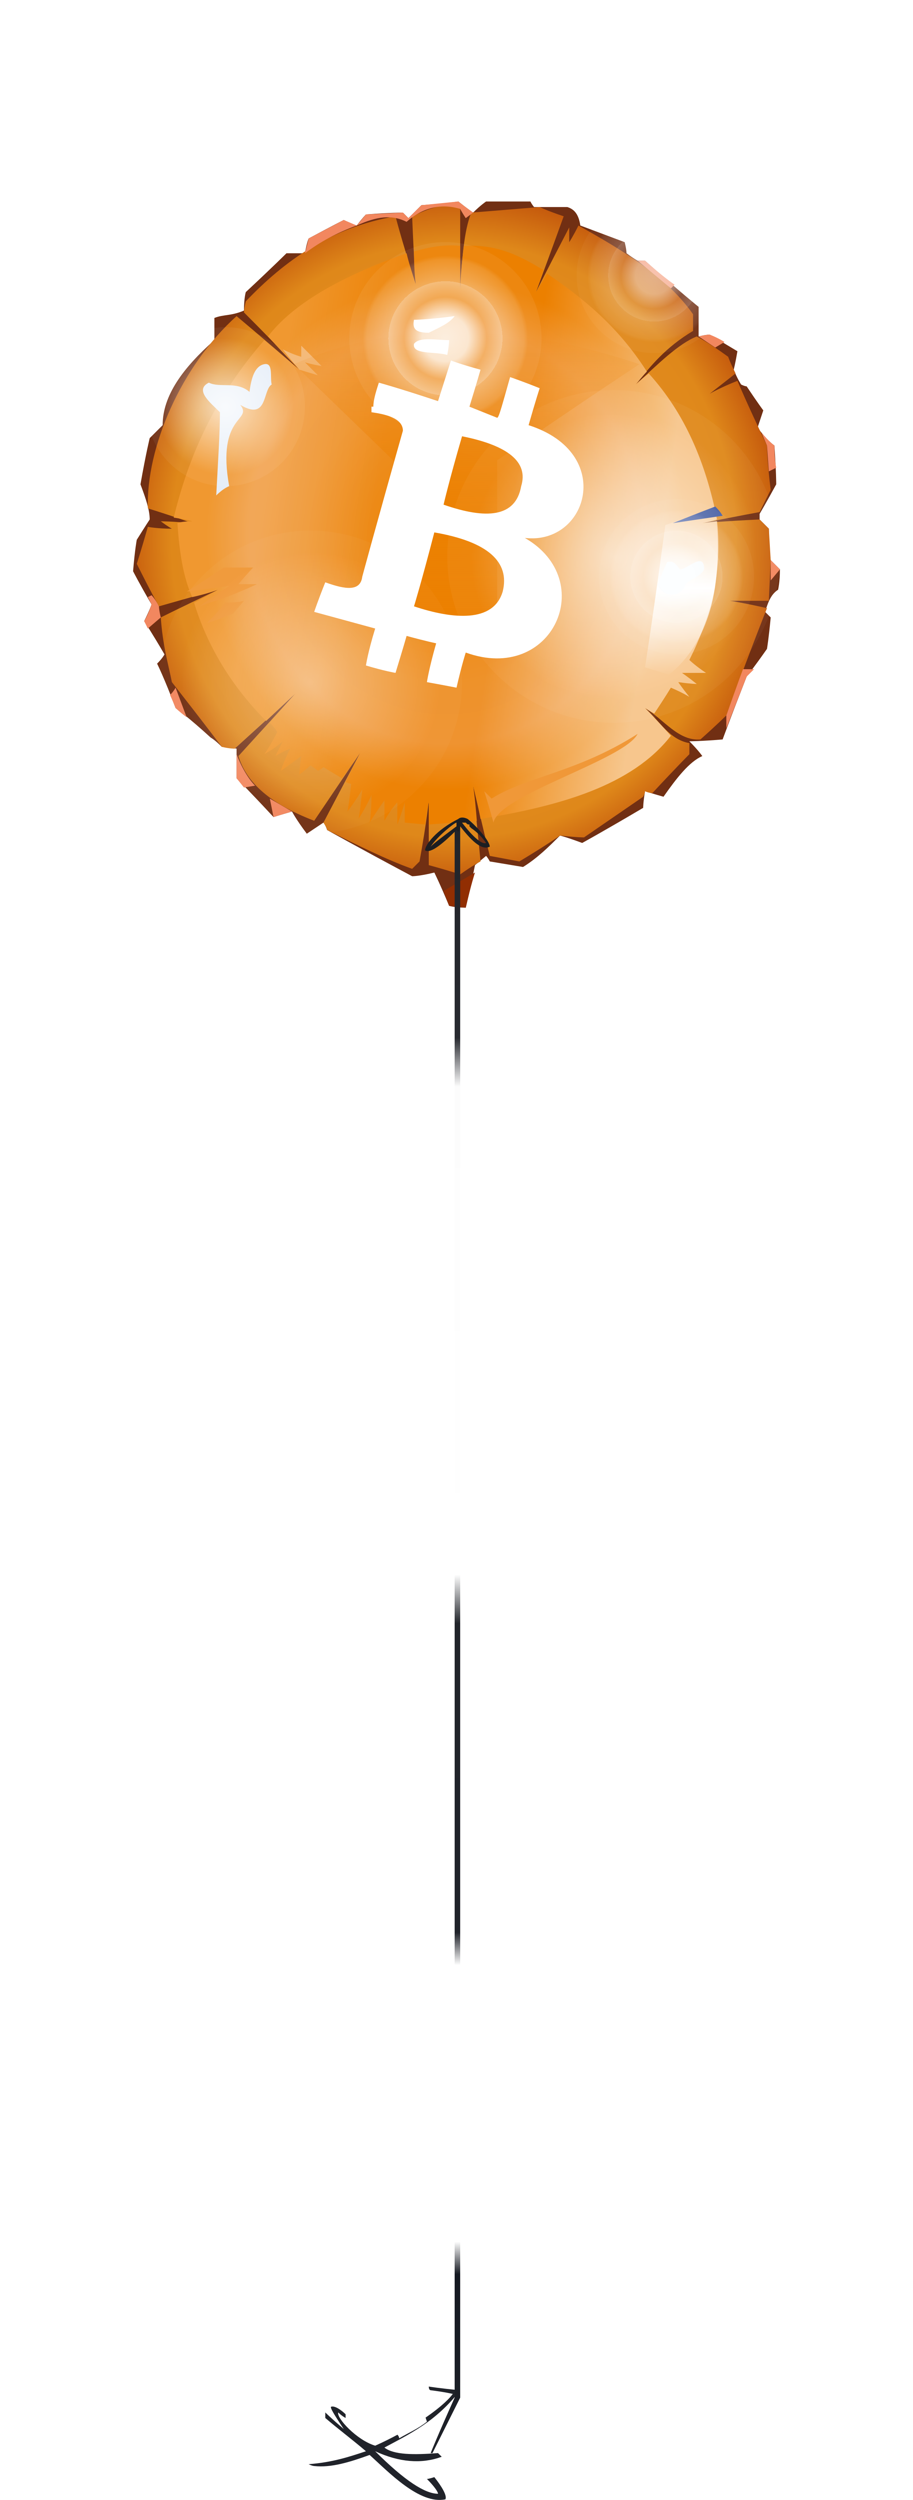 <?xml version="1.0" encoding="UTF-8" standalone="no"?>
<svg
   width="494"
   height="1352.333"
   viewBox="0 0 494 1352.333"
   version="1.1"
   id="svg189"
   sodipodi:docname="cb-layer-0820.svg"
   xmlns:inkscape="http://www.inkscape.org/namespaces/inkscape"
   xmlns:sodipodi="http://sodipodi.sourceforge.net/DTD/sodipodi-0.dtd"
   xmlns:xlink="http://www.w3.org/1999/xlink"
   xmlns="http://www.w3.org/2000/svg"
   xmlns:svg="http://www.w3.org/2000/svg">
  <sodipodi:namedview
     id="namedview191"
     pagecolor="#ffffff"
     bordercolor="#666666"
     borderopacity="1.0"
     inkscape:pageshadow="2"
     inkscape:pageopacity="0.0"
     inkscape:pagecheckerboard="0" />
  <defs
     id="defs143">
    <filter
       width="1.411"
       height="1.469"
       x="-0.206"
       y="-0.188"
       id="id-71462"
       filterUnits="objectBoundingBox">
      <feOffset
         result="id-71463"
         in="SourceAlpha"
         dx="0"
         dy="35"
         id="feOffset2" />
      <feGaussianBlur
         result="id-71464"
         in="SourceAlpha"
         stdDeviation="30"
         id="feGaussianBlur4" />
      <feColorMatrix
         result="id-71466"
         in="SourceAlpha"
         type="matrix"
         values="0 0 0 0 0 0 0 0 0 0 0 0 0 0 0 0 0 0 0.430 0"
         id="feColorMatrix6" />
      <feMerge
         id="feMerge12">
        <feMergeNode
           in="SourceAlpha"
           id="feMergeNode8" />
        <feMergeNode
           in="SourceGraphic"
           id="feMergeNode10" />
      </feMerge>
    </filter>
    <radialGradient
       cx="178.156"
       cy="180.332"
       r="186.669"
       id="id-71469"
       fx="178.156"
       fy="180.332"
       gradientTransform="scale(0.974,1.027)"
       gradientUnits="userSpaceOnUse">
      <stop
         stop-color="#EF9734"
         offset="0%"
         id="stop15" />
      <stop
         stop-color="#DF881A"
         offset="84%"
         id="stop17" />
      <stop
         stop-color="#C0510A"
         offset="100%"
         id="stop19" />
    </radialGradient>
    <radialGradient
       cx="174.602"
       cy="176.879"
       r="133.689"
       id="id-71470"
       fx="174.602"
       fy="176.879"
       gradientTransform="scale(0.97,1.031)"
       gradientUnits="userSpaceOnUse">
      <stop
         stop-color="#EC8100"
         offset="0%"
         id="stop22" />
      <stop
         stop-color="#EE922A"
         offset="59%"
         id="stop24" />
      <stop
         stop-color="#EF9330"
         offset="82%"
         id="stop26" />
      <stop
         stop-color="#EC8000"
         offset="100%"
         id="stop28" />
    </radialGradient>
    <linearGradient
       x1="74.335"
       y1="146.495"
       x2="293.1"
       y2="182.956"
       id="id-71471"
       gradientTransform="scale(0.97,1.031)"
       gradientUnits="userSpaceOnUse">
      <stop
         stop-color="#FFFFFF"
         offset="0%"
         stop-opacity="0.189"
         id="stop31" />
      <stop
         stop-color="#FFFFFF"
         offset="28%"
         stop-opacity="0"
         id="stop33" />
      <stop
         stop-color="#FFFFFF"
         offset="62%"
         stop-opacity="0"
         id="stop35" />
      <stop
         stop-color="#FFFFFF"
         offset="100%"
         stop-opacity="0.552"
         id="stop37" />
    </linearGradient>
    <linearGradient
       x1="163.603"
       y1="79.848"
       x2="163.603"
       y2="249.342"
       id="id-71472"
       gradientTransform="scale(1.103,0.906)"
       gradientUnits="userSpaceOnUse">
      <stop
         stop-color="#EC8000"
         offset="0%"
         stop-opacity="0"
         id="stop40" />
      <stop
         stop-color="#EC8000"
         offset="100%"
         id="stop42" />
    </linearGradient>
    <linearGradient
       x1="448.668"
       y1="111.088"
       x2="448.668"
       y2="170.599"
       id="id-71473"
       gradientTransform="scale(0.661,1.512)"
       gradientUnits="userSpaceOnUse">
      <stop
         stop-color="#FFFFFF"
         offset="0%"
         stop-opacity="0.044"
         id="stop45" />
      <stop
         stop-color="#FFFFFF"
         offset="48%"
         id="stop47" />
      <stop
         stop-color="#FFFFFF"
         offset="100%"
         stop-opacity="0.026"
         id="stop49" />
    </linearGradient>
    <radialGradient
       cx="0.5"
       cy="0.5"
       r="0.43"
       id="id-71474"
       fx="0.5"
       fy="0.5">
      <stop
         stop-color="#FFFFFF"
         offset="0%"
         id="stop52" />
      <stop
         stop-color="#FFFFFF"
         offset="9%"
         stop-opacity="0.979"
         id="stop54" />
      <stop
         stop-color="#FFFFFF"
         offset="28%"
         stop-opacity="0.924"
         id="stop56" />
      <stop
         stop-color="#FFFFFF"
         offset="50%"
         stop-opacity="0.328"
         id="stop58" />
      <stop
         stop-color="#FFFFFF"
         offset="69%"
         stop-opacity="0.571"
         id="stop60" />
      <stop
         stop-color="#FFFFFF"
         offset="69%"
         stop-opacity="0.403"
         id="stop62" />
      <stop
         stop-color="#FFFFFF"
         offset="95%"
         stop-opacity="0.192"
         id="stop64" />
      <stop
         stop-color="#FFFFFF"
         offset="100%"
         stop-opacity="0.070"
         id="stop66" />
    </radialGradient>
    <radialGradient
       cx="0.5"
       cy="0.5"
       r="0.43"
       id="radialGradient85"
       fx="0.5"
       fy="0.5">
      <stop
         stop-color="#FFFFFF"
         offset="0%"
         id="stop69" />
      <stop
         stop-color="#FFFFFF"
         offset="9%"
         stop-opacity="0.979"
         id="stop71" />
      <stop
         stop-color="#FFFFFF"
         offset="28%"
         stop-opacity="0.924"
         id="stop73" />
      <stop
         stop-color="#FFFFFF"
         offset="50%"
         stop-opacity="0.328"
         id="stop75" />
      <stop
         stop-color="#FFFFFF"
         offset="69%"
         stop-opacity="0.571"
         id="stop77" />
      <stop
         stop-color="#FFFFFF"
         offset="69%"
         stop-opacity="0.403"
         id="stop79" />
      <stop
         stop-color="#FFFFFF"
         offset="95%"
         stop-opacity="0.192"
         id="stop81" />
      <stop
         stop-color="#FFFFFF"
         offset="100%"
         stop-opacity="0.070"
         id="stop83" />
    </radialGradient>
    <radialGradient
       cx="0.5"
       cy="0.5"
       r="0.43"
       id="radialGradient103"
       fx="0.5"
       fy="0.5">
      <stop
         stop-color="#FFFFFF"
         offset="0%"
         id="stop87" />
      <stop
         stop-color="#FFFFFF"
         offset="9%"
         stop-opacity="0.979"
         id="stop89" />
      <stop
         stop-color="#FFFFFF"
         offset="28%"
         stop-opacity="0.924"
         id="stop91" />
      <stop
         stop-color="#FFFFFF"
         offset="50%"
         stop-opacity="0.328"
         id="stop93" />
      <stop
         stop-color="#FFFFFF"
         offset="69%"
         stop-opacity="0.571"
         id="stop95" />
      <stop
         stop-color="#FFFFFF"
         offset="69%"
         stop-opacity="0.403"
         id="stop97" />
      <stop
         stop-color="#FFFFFF"
         offset="95%"
         stop-opacity="0.192"
         id="stop99" />
      <stop
         stop-color="#FFFFFF"
         offset="100%"
         stop-opacity="0.070"
         id="stop101" />
    </radialGradient>
    <radialGradient
       cx="0.5"
       cy="0.5"
       r="0.43"
       id="id-71477"
       fx="0.5"
       fy="0.5">
      <stop
         stop-color="#FFFFFF"
         offset="0%"
         id="stop105" />
      <stop
         stop-color="#FFFFFF"
         offset="100%"
         stop-opacity="0.070"
         id="stop107" />
    </radialGradient>
    <radialGradient
       cx="0.5"
       cy="0.5"
       r="0.43"
       id="radialGradient114"
       fx="0.5"
       fy="0.5">
      <stop
         stop-color="#FFFFFF"
         offset="0%"
         id="stop110" />
      <stop
         stop-color="#FFFFFF"
         offset="100%"
         stop-opacity="0.070"
         id="stop112" />
    </radialGradient>
    <radialGradient
       cx="0.5"
       cy="0.5"
       r="0.43"
       id="radialGradient120"
       fx="0.5"
       fy="0.5">
      <stop
         stop-color="#FFFFFF"
         offset="0%"
         id="stop116" />
      <stop
         stop-color="#FFFFFF"
         offset="100%"
         stop-opacity="0.070"
         id="stop118" />
    </radialGradient>
    <linearGradient
       x1="548.799"
       y1="0.674"
       x2="548.799"
       y2="119.333"
       id="id-71480"
       gradientTransform="scale(0.135,7.416)"
       gradientUnits="userSpaceOnUse">
      <stop
         stop-color="#21242A"
         offset="0%"
         id="stop122" />
      <stop
         stop-color="#282A30"
         offset="13%"
         id="stop124" />
      <stop
         stop-color="#FCFCFC"
         offset="16%"
         id="stop126" />
      <stop
         stop-color="#FFFFFF"
         offset="46%"
         id="stop128" />
      <stop
         stop-color="#21242A"
         offset="49%"
         id="stop130" />
      <stop
         stop-color="#20232A"
         offset="68%"
         id="stop132" />
      <stop
         stop-color="#FFFFFF"
         offset="70%"
         id="stop134" />
      <stop
         stop-color="#FFFFFF"
         offset="87%"
         id="stop136" />
      <stop
         stop-color="#151921"
         offset="89%"
         id="stop138" />
      <stop
         stop-color="#1F2229"
         offset="100%"
         id="stop140" />
    </linearGradient>
    <radialGradient
       inkscape:collect="always"
       xlink:href="#id-71474"
       id="radialGradient193"
       cx="169"
       cy="76"
       fx="169"
       fy="76"
       r="44.72"
       gradientUnits="userSpaceOnUse" />
    <radialGradient
       inkscape:collect="always"
       xlink:href="#id-71474"
       id="radialGradient195"
       cx="294"
       cy="205"
       fx="294"
       fy="205"
       r="36.12"
       gradientUnits="userSpaceOnUse" />
    <radialGradient
       inkscape:collect="always"
       xlink:href="#id-71474"
       id="radialGradient197"
       cx="282"
       cy="42"
       fx="282"
       fy="42"
       r="36.12"
       gradientUnits="userSpaceOnUse" />
    <radialGradient
       inkscape:collect="always"
       xlink:href="#id-71477"
       id="radialGradient199"
       cx="50"
       cy="113"
       fx="50"
       fy="113"
       r="36.98"
       gradientUnits="userSpaceOnUse" />
    <radialGradient
       inkscape:collect="always"
       xlink:href="#id-71477"
       id="radialGradient201"
       cx="96"
       cy="262"
       fx="96"
       fy="262"
       r="70.52"
       gradientUnits="userSpaceOnUse" />
    <radialGradient
       inkscape:collect="always"
       xlink:href="#id-71477"
       id="radialGradient203"
       cx="260"
       cy="194"
       fx="260"
       fy="194"
       r="77.4"
       gradientUnits="userSpaceOnUse" />
  </defs>
  <g
     transform="translate(72,72)"
     id="id-71481">
    <g
       filter="url(#id-71462)"
       id="g180">
      <path
         d="m 180,384 c -6,0 -9,-1 -9,-1 -5,-12 -8,-18 -8,-18 -8,2 -12,2 -12,2 -30,-16 -46,-25 -46,-25 -1,-3 -2,-4 -2,-4 -6,4 -9,6 -9,6 -6,-8 -8,-12 -8,-12 -7,2 -10,3 -10,3 -13,-14 -20,-21 -20,-21 0,-10 0,-16 0,-16 -6,-1 -8,-1 -8,-1 -4,-4 -6,-5 -6,-5 C 30,281 23,276 23,276 17,260 13,252 13,252 c 3,-3 4,-5 4,-5 -7,-12 -11,-18 -11,-18 3,-6 4,-9 4,-9 C 3,208 0,202 0,202 1,190 2,185 2,185 7,177 9,174 9,174 9,169 7,163 4,155 7,138 9,130 9,130 l 7,-7 c 0,-16 11,-31 28,-46 0,-8 0,-12 0,-12 5,-2 9,-1 16,-4 0,-7 1,-10 1,-10 15,-14 22,-21 22,-21 7,0 10,0 10,0 1,-6 2,-8 2,-8 13,-7 19,-10 19,-10 4,2 7,3 7,3 3,-4 5,-6 5,-6 13,-1 20,-1 20,-1 2,2 3,3 3,3 5,-5 7,-7 7,-7 14,-1 20,-2 20,-2 5,4 8,6 8,6 4,-4 7,-6 7,-6 16,0 24,0 24,0 1,2 2,3 2,3 12,0 18,0 18,0 3,1 6,3 7,10 16,6 24,9 24,9 1,4 1,6 1,6 4,3 6,4 6,4 3,0 4,0 4,0 19,17 29,25 29,25 0,11 0,16 0,16 4,-1 6,-1 6,-1 10,6 15,9 15,9 -1,6 -2,10 -2,10 2,5 4,8 4,8 2,1 3,1 3,1 6,9 9,13 9,13 -2,6 -3,9 -3,9 1,2 2,3 2,3 4,5 7,7 7,7 1,14 1,21 1,21 -6,11 -9,16 -9,16 0,2 0,3 0,3 3,3 5,5 5,5 0,11 1,17 1,17 3,3 5,5 5,5 0,7 -1,11 -1,11 -3,2 -5,5 -7,12 2,2 3,3 3,3 -1,11 -2,17 -2,17 -7,10 -11,15 -11,15 -9,23 -13,34 -13,34 -12,1 -18,1 -18,1 5,5 7,8 7,8 -7,3 -14,12 -21,22 -7,-2 -10,-3 -10,-3 -1,6 -1,9 -1,9 -22,13 -33,19 -33,19 -8,-3 -12,-4 -12,-4 -6,6 -12,12 -20,17 -12,-2 -18,-3 -18,-3 -1,-2 -2,-3 -2,-3 l -6,5 c -3,15 -5,23 -5,23 z"
         fill="#712f13"
         id="id-71483" />
      <path
         d="m 193,356 16,3 c 15,-9 22,-14 22,-14 9,1 13,1 13,1 l 32,-22 c 1,-2 1,-3 1,-3 2,1 4,1 4,1 13,-14 20,-21 20,-21 0,-4 0,-6 0,-6 -11,-2 -16,-12 -24,-19 10,6 18,18 30,17 9,-8 14,-13 14,-13 14,-38 22,-58 22,-58 -13,-3 -20,-4 -20,-4 14,0 21,0 21,0 l 1,-22 -1,-17 c -3,-3 -5,-5 -5,-5 -21,1 -31,2 -31,2 20,-4 31,-6 31,-6 4,-8 6,-12 6,-12 -2,-16 -2,-24 -2,-24 -11,-23 -16,-35 -16,-35 -10,4 -15,7 -15,7 9,-7 14,-11 14,-11 -3,-6 -4,-9 -4,-9 -11,-8 -17,-11 -17,-11 -10,4 -21,15 -33,26 8,-10 16,-20 31,-29 0,-6 0,-9 0,-9 -14,-20 -37,-34 -62,-48 -3,6 -5,9 -5,9 0,-5 0,-8 0,-8 -12,23 -18,35 -18,35 10,-27 15,-41 15,-41 -9,-3 -13,-5 -13,-5 -24,2 -37,3 -37,3 -4,10 -5,25 -6,42 0,-29 0,-44 0,-44 -9,-4 -17,0 -26,4 1,25 2,37 2,37 C 145,22 142,10 142,10 107,16 82,34 61,56 60,60 60,62 60,62 80,82 90,93 90,93 68,74 56,64 56,64 26,91 7,135 8,168 c 16,5 24,8 24,8 -11,-1 -17,-1 -17,-1 4,3 6,4 6,4 -8,0 -13,-1 -13,-1 -4,14 -6,20 -6,20 8,16 12,23 12,23 21,-6 32,-9 32,-9 -21,10 -31,15 -31,15 1,15 4,25 6,35 18,23 27,35 27,35 4,1 7,1 7,1 22,-20 33,-30 33,-30 -21,23 -31,34 -31,34 4,13 15,25 41,35 l 25,-37 -20,38 c 2,3 2,4 2,4 16,8 32,16 46,21 3,-3 4,-4 4,-4 4,-22 5,-33 5,-33 0,23 0,35 0,35 11,3 17,5 17,5 7,-5 11,-7 11,-7 l -4,-41 c 6,26 9,38 9,38 z"
         fill="url(#id-71469)"
         id="id-71484"
         style="fill:url(#id-71469)" />
      <path
         d="m 74,284 c 3,3 4,5 4,5 -4,8 -7,12 -7,12 7,-4 10,-7 10,-7 -3,6 -4,8 -4,8 5,-3 8,-4 8,-4 -4,8 -5,12 -5,12 7,-5 11,-8 11,-8 -1,7 -1,10 -1,10 4,-3 6,-5 6,-5 3,2 4,3 4,3 2,-1 3,-2 3,-2 l 10,6 c 7,-9 10,-14 10,-14 -5,10 -8,16 -8,16 2,1 3,1 3,1 -1,10 -2,15 -2,15 6,-8 8,-12 8,-12 -1,11 -2,16 -2,16 5,-8 7,-13 7,-13 0,10 -1,15 -1,15 5,-8 8,-12 8,-12 0,8 0,11 0,11 4,-7 7,-10 7,-10 0,8 0,12 0,12 3,-8 4,-12 4,-12 0,8 0,11 0,11 l 11,1 c 1,-8 2,-12 2,-12 0,8 0,12 0,12 l 26,-2 c -1,-13 -2,-19 -2,-19 3,12 4,18 4,18 43,-7 82,-18 103,-45 -9,-10 -14,-15 -14,-15 3,2 5,3 5,3 6,-9 9,-14 9,-14 7,3 10,5 10,5 -4,-5 -6,-8 -6,-8 7,1 10,1 10,1 -5,-4 -8,-6 -8,-6 9,0 13,0 13,0 -6,-4 -9,-7 -9,-7 11,-22 18,-46 15,-75 l -8,1 c 5,-1 8,-2 8,-2 -6,-30 -17,-57 -37,-79 -5,4 -7,6 -7,6 4,-5 6,-7 6,-7 -16,-25 -35,-40 -54,-53 -4,7 -6,10 -6,10 3,-8 4,-12 4,-12 -12,-7 -24,-14 -43,-13 -2,16 -2,24 -2,24 0,-16 0,-24 0,-24 -9,-1 -18,1 -25,3 0,12 1,18 1,18 C 149,35 148,30 148,30 111,43 86,58 73,75 84,87 90,93 90,93 77,82 71,77 71,77 c -27,31 -41,63 -49,96 7,1 10,2 10,2 -6,0 -8,1 -8,1 1,15 3,29 8,40 9,-2 14,-4 14,-4 -9,5 -13,7 -13,7 7,23 20,45 39,64 l 16,-15 c -10,11 -14,16 -14,16 z"
         fill="url(#id-71470)"
         id="id-71485"
         style="fill:url(#id-71470)" />
      <path
         d="m 74,284 c 3,3 4,5 4,5 -4,8 -7,12 -7,12 7,-4 10,-7 10,-7 -3,6 -4,8 -4,8 5,-3 8,-4 8,-4 -4,8 -5,12 -5,12 7,-5 11,-8 11,-8 -1,7 -1,10 -1,10 4,-3 6,-5 6,-5 3,2 4,3 4,3 2,-1 3,-2 3,-2 l 10,6 c 7,-9 10,-14 10,-14 -5,10 -8,16 -8,16 2,1 3,1 3,1 -1,10 -2,15 -2,15 6,-8 8,-12 8,-12 -1,11 -2,16 -2,16 5,-8 7,-13 7,-13 0,10 -1,15 -1,15 5,-8 8,-12 8,-12 0,8 0,11 0,11 4,-7 7,-10 7,-10 0,8 0,12 0,12 3,-8 4,-12 4,-12 0,8 0,11 0,11 l 11,1 c 1,-8 2,-12 2,-12 0,8 0,12 0,12 l 26,-2 c -1,-13 -2,-19 -2,-19 3,12 4,18 4,18 43,-7 82,-18 103,-45 -9,-10 -14,-15 -14,-15 3,2 5,3 5,3 6,-9 9,-14 9,-14 7,3 10,5 10,5 -4,-5 -6,-8 -6,-8 7,1 10,1 10,1 -5,-4 -8,-6 -8,-6 9,0 13,0 13,0 -6,-4 -9,-7 -9,-7 11,-22 18,-46 15,-75 l -8,1 c 5,-1 8,-2 8,-2 -6,-30 -17,-57 -37,-79 -5,4 -7,6 -7,6 4,-5 6,-7 6,-7 -16,-25 -35,-40 -54,-53 -4,7 -6,10 -6,10 3,-8 4,-12 4,-12 -12,-7 -24,-14 -43,-13 -2,16 -2,24 -2,24 0,-16 0,-24 0,-24 -9,-1 -18,1 -25,3 0,12 1,18 1,18 C 149,35 148,30 148,30 111,43 86,58 73,75 84,87 90,93 90,93 77,82 71,77 71,77 c -27,31 -41,63 -49,96 7,1 10,2 10,2 -6,0 -8,1 -8,1 1,15 3,29 8,40 9,-2 14,-4 14,-4 -9,5 -13,7 -13,7 7,23 20,45 39,64 l 16,-15 c -10,11 -14,16 -14,16 z"
         fill="url(#id-71471)"
         id="id-71486"
         style="fill:url(#id-71471)" />
      <path
         d="m 40,230 c 7,-7 10,-11 10,-11 7,0 10,-1 10,-1 l -6,7 c -10,4 -14,5 -14,5 z"
         fill="#f09838"
         id="id-71487" />
      <path
         d="m 36,221 c 8,-3 12,-4 12,-4 13,-5 19,-8 19,-8 -7,0 -10,0 -10,0 5,-6 8,-9 8,-9 -10,0 -16,0 -16,0 -13,9 -20,13 -20,13 l 23,-3 c -11,7 -16,11 -16,11 z"
         fill="#f09838"
         id="id-71488" />
      <path
         d="m 45,161 c 4,-4 7,-5 7,-5 -7,-39 13,-35 6,-44 15,9 12,-8 17,-11 -1,-4 1,-12 -4,-11 -5,1 -7,7 -8,15 -7,-6 -16,-2 -22,-5 -8,4 1,11 6,16 0,11 -1,26 -2,45 z"
         fill="#e5edf7"
         id="id-71489" />
      <path
         d="m 81,82 c 6,3 10,4 10,4 0,-4 0,-6 0,-6 7,7 11,11 11,11 -6,-1 -9,-2 -9,-2 l 7,7 -10,-3 C 84,86 81,82 81,82 Z"
         fill="#f4ba7a"
         id="id-71490" />
      <path
         d="m 149,226 c 32,0 48,0 48,0 0,-56 0,-84 0,-84 51,-35 77,-52 77,-52 C 202,66 140,67 87,90 l 63,61 c -1,50 -1,75 -1,75 z"
         fill="url(#id-71472)"
         id="id-71491"
         style="fill:url(#id-71472)" />
      <path
         d="m 171,77 c -7,0 -16,-2 -19,2 -1,6 11,4 18,6 1,-5 1,-8 1,-8 z"
         fill="#ffffff"
         id="id-71492" />
      <path
         d="m 152,66 c -1,5 1,7 8,7 6,-3 11,-5 14,-9 -15,2 -22,2 -22,2 z"
         fill="#ffffff"
         id="id-71493" />
      <path
         d="m 195,338 c -3,-11 -5,-17 -5,-17 3,3 4,4 4,4 19,-12 46,-14 79,-35 -7,14 -75,33 -78,48 z"
         fill="#f09838"
         id="id-71494" />
      <path
         d="m 315,168 c -18,6 -27,9 -27,9 -7,52 -11,77 -11,77 l 13,4 c 21,-17 30,-47 25,-90 z"
         fill="url(#id-71473)"
         id="id-71495"
         style="fill:url(#id-71473)" />
      <path
         d="m 289,197 c 4,-1 5,2 7,4 4,0 13,-10 13,0 -2,4 -7,5 -10,8 -3,9 -14,6 -15,0 3,-8 5,-12 5,-12 z"
         fill="#f6fafe"
         id="id-71496" />
      <path
         d="m 315,167 c 3,3 4,5 4,5 l -27,4 c 15,-6 23,-9 23,-9 z"
         fill="#334d99"
         id="id-71497" />
      <path
         d="m 93,30 2,-8 19,-10 7,3 5,-6 20,-1 3,3 7,-7 20,-2 c 5,4 8,6 8,6 l -4,3 c -2,-3 -3,-5 -3,-5 -10,-3 -20,-1 -29,7 -8,-4 -16,-3 -27,2 -11,4 -20,9 -28,15 z"
         fill="#f2875f"
         id="id-71498" />
      <path
         d="m 273,34 c 3,0 4,0 4,0 10,9 16,13 16,13 l -2,2 C 285,44 279,39 273,34 Z"
         fill="#f2875f"
         id="id-71499" />
      <path
         d="m 306,75 c 4,-1 6,-1 6,-1 5,2 8,4 8,4 l -5,3 z"
         fill="#f2875f"
         id="id-71500" />
      <path
         d="m 340,127 c 4,5 7,7 7,7 0,8 1,12 1,12 l -4,2 -1,-14 z"
         fill="#f2875f"
         id="id-71501" />
      <polygon
         points="345,196 345,207 350,201 "
         fill="#f2875f"
         id="id-71502" />
      <path
         d="m 321,287 c 0,-4 0,-7 0,-7 6,-17 9,-25 9,-25 h 6 l -4,4 z"
         fill="#f2875f"
         id="id-71503" />
      <path
         d="m 185,365 -17,10 3,8 9,1 c 3,-13 5,-19 5,-19 z"
         fill="#912e02"
         id="id-71504" />
      <path
         d="m 86,332 c -7,2 -10,3 -10,3 l -2,-10 z"
         fill="#f2875f"
         id="id-71505" />
      <path
         d="m 66,318 -6,1 -4,-5 v -13 c 3,8 7,14 10,17 z"
         fill="#f2875f"
         id="id-71506" />
      <path
         d="m 23,276 c -2,-5 -3,-7 -3,-7 2,-2 3,-4 3,-4 l 6,16 c -4,-3 -6,-5 -6,-5 z"
         fill="#f2875f"
         id="id-71507" />
      <path
         d="m 6,229 2,4 7,-6 c -1,-4 -1,-6 -1,-6 -2,-4 -4,-6 -4,-6 l -2,1 2,4 c -2,6 -4,9 -4,9 z"
         fill="#f2875f"
         id="id-71508" />
      <circle
         cx="169"
         cy="76"
         r="52"
         fill="url(#id-71474)"
         opacity="0.84"
         id="id-71509"
         style="fill:url(#radialGradient193)" />
      <circle
         cx="294"
         cy="205"
         r="42"
         fill="url(#id-71474)"
         opacity="0.552"
         id="id-71510"
         style="fill:url(#radialGradient195)" />
      <circle
         cx="282"
         cy="42"
         r="42"
         fill="url(#id-71474)"
         opacity="0.499"
         id="id-71511"
         style="fill:url(#radialGradient197)" />
      <path
         d="m 172,88 c 0,0 5,2 16,5 0,0 -2,7 -6,20 0,0 5,2 15,6 v 0 0 c 1,0 3,-8 7,-22 v 0 0 c 0,0 6,2 16,6 0,0 -2,6 -6,20 47,15 32,65 -2,61 40,23 15,79 -32,62 0,0 -2,6 -5,19 0,0 -5,-1 -16,-3 0,0 1,-7 5,-21 0,0 -5,-1 -16,-4 0,0 -2,7 -6,20 v 0 0 c 0,0 -6,-1 -16,-4 0,0 1,-7 5,-20 0,0 -11,-3 -33,-9 0,0 2,-6 6,-16 11,4 19,5 20,-3 0,0 7,-26 22,-79 0,-7 -10,-9 -17,-10 0,0 0,0 0,-1 v 0 c 0,0 0,0 0,-1 v 0 c 0,0 0,0 0,-1 h 1 c 0,-3 1,-7 3,-13 0,0 11,3 32,10 v 0 z m -9,93 c -7,27 -11,40 -11,40 21,7 43,9 48,-8 4,-16 -8,-27 -37,-32 z m 15,-52 c -7,24 -10,37 -10,37 23,8 39,7 42,-10 4,-13 -7,-22 -32,-27 z"
         fill="#ffffff"
         id="id-71512" />
      <circle
         cx="50"
         cy="113"
         r="43"
         fill="url(#id-71477)"
         opacity="0.74"
         id="id-71513"
         style="fill:url(#radialGradient199)" />
      <circle
         cx="96"
         cy="262"
         r="82"
         fill="url(#id-71477)"
         opacity="0.375"
         id="circle176"
         style="fill:url(#radialGradient201)" />
      <circle
         cx="260"
         cy="194"
         r="90"
         fill="url(#id-71477)"
         opacity="0.552"
         id="circle178"
         style="fill:url(#radialGradient203)" />
    </g>
    <g
       transform="translate(95,370)"
       id="id-71516">
      <path
         d="m 65,849 c 0,2 1,2 1,2 8,1 12,2 12,2 -6,8 -24,20 -42,28 -10,-3 -21,-15 -20,-18 2,2 4,3 4,3 0,-2 0,-2 0,-2 -2,-2 -6,-5 -8,-4 0,1 1,3 7,12 -7,-6 -10,-9 -10,-9 0,2 0,3 0,3 7,6 15,12 22,18 -9,3 -18,6 -31,7 2,1 3,1 3,1 9,1 19,-2 30,-6 10,9 27,27 41,24 1,-2 -2,-7 -6,-12 -3,1 -4,1 -4,1 4,4 6,7 6,8 -7,0 -18,-7 -34,-23 13,6 25,7 36,3 -1,-1 -2,-2 -2,-2 -13,1 -24,1 -29,-3 13,-7 28,-14 41,-31 -11,-1 -17,-2 -17,-2 z"
         fill="#20232a"
         id="id-71517" />
      <path
         d="m 48,875 c 1,1 1,2 1,2 5,-3 10,-5 15,-9 l -1,-3 c -10,6 -15,10 -15,10 z"
         fill="#ffffff"
         id="id-71518" />
      <path
         d="m 66,885 c 1,0 1,0 1,0 C 77,865 82,855 82,855 82,289 82,5 82,5 80,6 79,6 79,6 v 849 c -9,20 -13,30 -13,30 z"
         fill="url(#id-71480)"
         id="id-71519"
         style="fill:url(#id-71480)" />
      <path
         d="M 86,1 C 91,5 98,13 98,16 94,18 89,14 82,5 82,7 81,8 81,8 L 80,7 C 73,14 66,20 63,18 63,15 69,7 81,1 82,0 84,0 86,1 Z M 80,3 C 79,3 70,10 66,16 68,14 72,11 80,5 80,3 80,3 80,3 Z m 3,0 C 89,11 94,15 96,14 94,11 91,8 88,6 L 87,5 V 5 4 C 86,4 86,4 85,3 v 0 0 c 0,0 -1,0 -2,0 z"
         fill="#1c1e22"
         id="path185" />
    </g>
  </g>
</svg>
